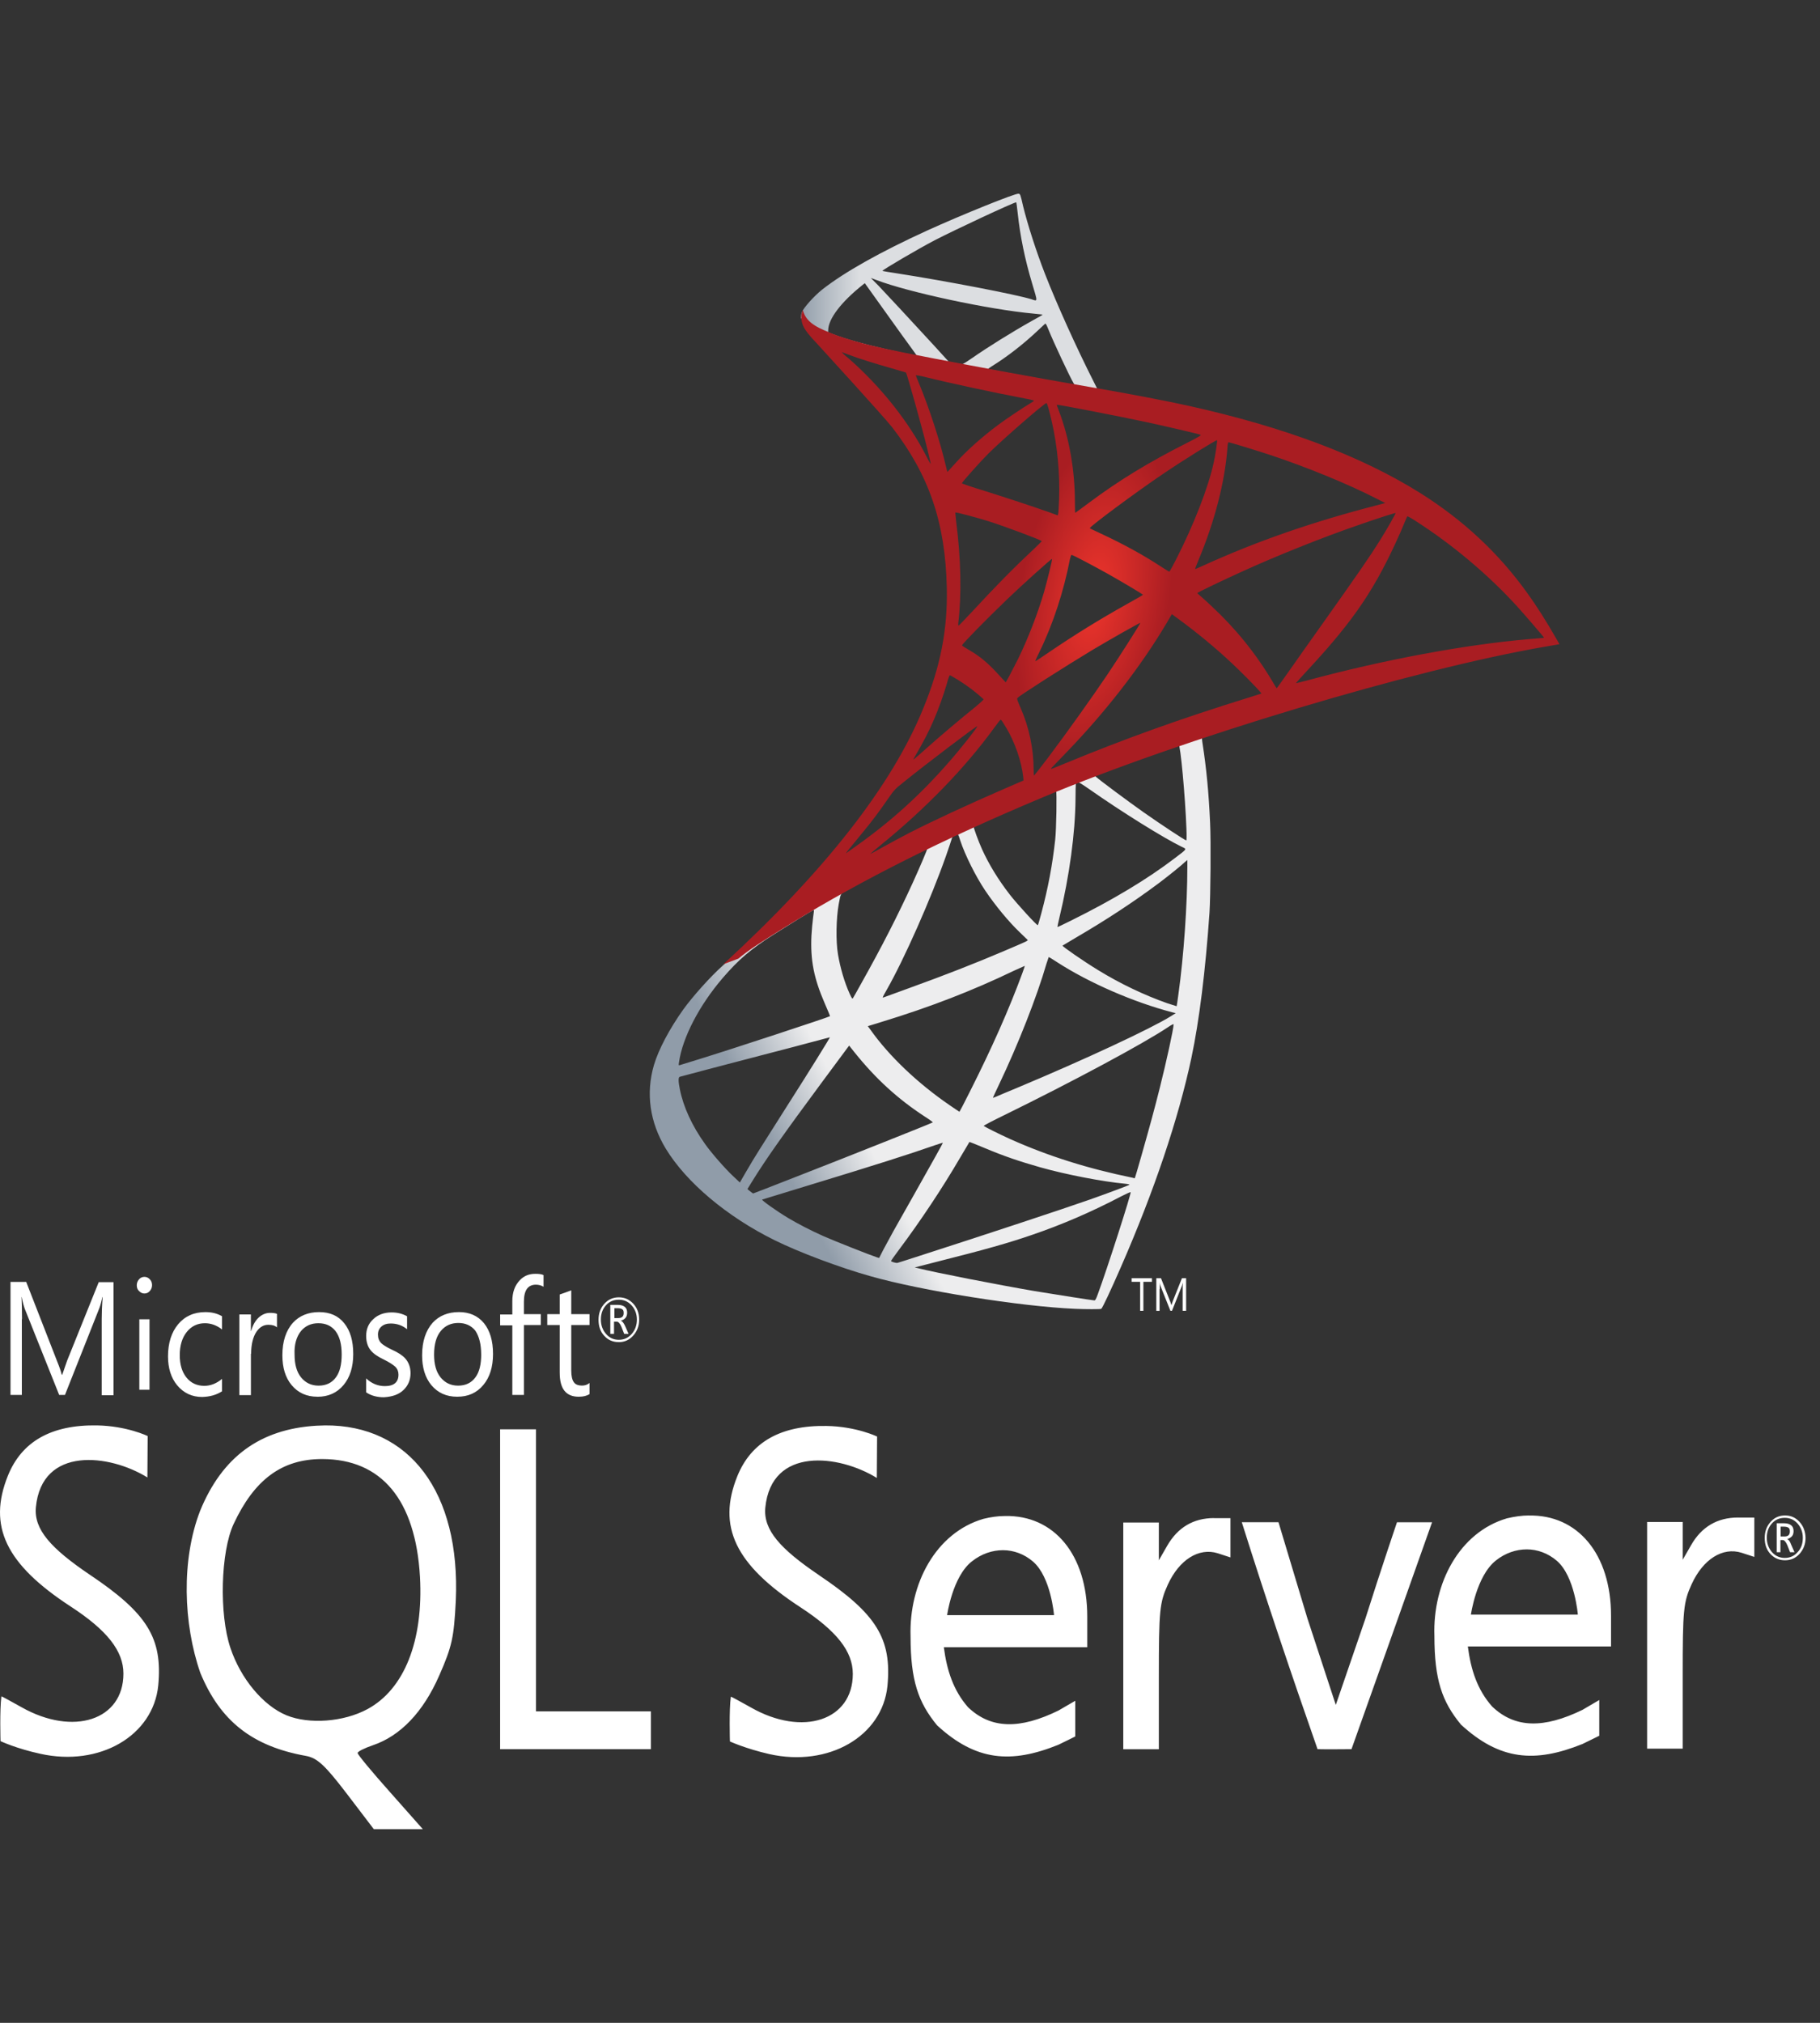 <svg width="81" height="90" viewBox="0 0 81 90" fill="none" xmlns="http://www.w3.org/2000/svg">
<rect x="0" y="0" width="81" height="90" fill="#333333" stroke="none"/>
<g clip-path="url(#clip0_102_69)">
<path d="M54.48 31.787L45.606 35.033L37.885 38.849L35.725 39.488C35.175 40.074 34.598 40.667 33.975 41.268C33.29 41.929 32.653 42.53 32.163 42.966C31.62 43.447 30.815 44.348 30.406 44.919C29.796 45.776 29.313 46.685 29.105 47.383C28.736 48.646 28.917 49.923 29.628 51.102C30.54 52.605 32.358 54.137 34.478 55.181C35.558 55.715 37.375 56.399 38.744 56.782C41.018 57.428 45.418 58.127 47.839 58.232C48.329 58.254 48.986 58.254 49.013 58.232C49.067 58.194 49.443 57.39 49.879 56.391C51.368 52.988 52.441 49.795 53.024 47.068C53.373 45.415 53.648 43.214 53.829 40.607C53.876 39.878 53.896 37.437 53.856 36.61C53.796 35.258 53.688 34.161 53.521 33.087C53.494 32.929 53.487 32.786 53.501 32.779C53.527 32.757 53.608 32.726 54.701 32.373L54.48 31.787V31.787H54.48V31.787ZM52.454 33.117C52.535 33.117 52.749 35.423 52.803 36.881C52.816 37.189 52.81 37.392 52.796 37.392C52.743 37.392 51.663 36.678 50.892 36.137C50.221 35.664 48.946 34.717 48.745 34.537C48.678 34.484 48.684 34.477 49.235 34.266C50.167 33.913 52.381 33.117 52.454 33.117ZM47.933 34.785C47.994 34.785 48.148 34.882 48.517 35.138C49.899 36.107 51.777 37.279 52.582 37.67C52.83 37.79 52.857 37.745 52.287 38.181C51.066 39.112 49.543 40.029 47.678 40.953C47.35 41.118 47.075 41.246 47.068 41.246C47.055 41.246 47.095 41.058 47.148 40.833C47.598 38.962 47.853 37.069 47.866 35.551C47.873 34.8 47.873 34.8 47.933 34.777C47.92 34.785 47.926 34.785 47.933 34.785ZM47.001 35.183C47.041 35.228 47.014 36.911 46.961 37.369C46.84 38.466 46.652 39.488 46.344 40.637C46.27 40.915 46.203 41.148 46.189 41.163C46.162 41.2 45.243 40.194 44.942 39.803C44.418 39.127 44.009 38.451 43.708 37.79C43.553 37.452 43.312 36.791 43.332 36.768C43.439 36.685 46.974 35.153 47.001 35.183ZM42.614 37.114C42.621 37.114 42.627 37.114 42.634 37.121C42.648 37.136 42.695 37.256 42.735 37.392C42.95 38.045 43.432 39.007 43.848 39.623C44.304 40.299 44.901 41.02 45.398 41.493C45.559 41.644 45.706 41.786 45.726 41.809C45.767 41.854 45.78 41.846 44.687 42.312C43.419 42.853 42.037 43.394 40.454 43.965C40.076 44.102 39.698 44.239 39.321 44.378C39.26 44.401 39.28 44.363 39.455 44.055C40.24 42.68 41.434 39.983 42.104 38.075C42.218 37.745 42.332 37.414 42.352 37.339C42.379 37.234 42.413 37.196 42.5 37.144C42.547 37.129 42.594 37.114 42.614 37.114ZM41.273 37.737C41.293 37.752 40.951 38.556 40.615 39.292C39.965 40.712 39.254 42.11 38.301 43.807C38.14 44.1 37.986 44.371 37.966 44.401C37.932 44.453 37.919 44.438 37.811 44.206C37.583 43.702 37.395 43.056 37.295 42.463C37.194 41.877 37.214 40.855 37.328 40.224C37.416 39.758 37.409 39.766 37.61 39.653C38.469 39.165 41.246 37.707 41.273 37.737ZM52.843 38.263V38.579C52.843 40.254 52.682 42.553 52.447 44.228C52.407 44.521 52.374 44.761 52.367 44.769C52.367 44.769 52.173 44.709 51.944 44.634C50.938 44.281 49.845 43.762 48.859 43.154C48.208 42.756 47.263 42.102 47.289 42.072C47.296 42.065 47.578 41.899 47.906 41.704C49.221 40.938 50.482 40.111 51.575 39.292C51.985 38.984 52.602 38.489 52.736 38.353L52.843 38.263ZM36.208 40.487C36.235 40.487 36.228 40.547 36.188 40.817C36.161 41.013 36.128 41.373 36.114 41.621C36.061 42.718 36.222 43.529 36.705 44.641C36.839 44.949 36.946 45.205 36.939 45.212C36.892 45.257 32.452 46.715 31.057 47.143C30.641 47.271 30.279 47.383 30.252 47.391C30.205 47.406 30.198 47.398 30.218 47.27C30.372 46.166 31.124 44.724 32.17 43.507C32.868 42.695 33.425 42.222 34.377 41.614C35.061 41.178 36.114 40.524 36.195 40.494C36.195 40.487 36.202 40.487 36.208 40.487ZM46.672 42.583C46.679 42.575 46.84 42.673 47.034 42.801C48.47 43.732 50.469 44.596 52.172 45.039L52.327 45.077L52.112 45.212C51.22 45.768 48.289 47.135 45.291 48.39C44.854 48.57 44.425 48.751 44.345 48.788C44.264 48.826 44.19 48.848 44.19 48.841C44.19 48.833 44.311 48.57 44.465 48.247C45.304 46.489 46.149 44.348 46.578 42.861C46.632 42.718 46.666 42.59 46.672 42.583ZM45.606 42.974C45.613 42.981 45.559 43.139 45.492 43.319C44.908 44.904 44.143 46.632 43.164 48.57C42.916 49.066 42.708 49.465 42.701 49.465C42.695 49.465 42.493 49.329 42.252 49.164C40.83 48.187 39.569 46.985 38.744 45.821L38.623 45.656L39.233 45.468C41.42 44.799 43.278 44.078 45.123 43.191C45.384 43.071 45.599 42.974 45.606 42.974ZM52.233 45.565C52.233 45.565 52.24 45.573 52.233 45.565C52.24 45.738 51.898 47.286 51.616 48.405C51.381 49.344 51.18 50.08 50.811 51.38C50.65 51.951 50.509 52.424 50.502 52.424C50.496 52.424 50.455 52.417 50.415 52.402C48.423 51.996 46.639 51.433 44.962 50.681C44.492 50.471 43.822 50.133 43.781 50.095C43.768 50.08 44.17 49.87 44.68 49.622C47.732 48.127 50.898 46.429 51.985 45.7C52.112 45.61 52.213 45.565 52.233 45.565ZM36.933 46.151C36.946 46.166 36.094 47.541 34.9 49.412C34.484 50.065 34.001 50.832 33.82 51.117C33.639 51.403 33.364 51.853 33.21 52.124L32.928 52.612L32.626 52.327C32.271 51.996 31.654 51.29 31.379 50.899C30.802 50.096 30.413 49.247 30.259 48.473C30.185 48.112 30.185 47.932 30.252 47.909C30.352 47.879 32.143 47.406 33.82 46.97C34.753 46.73 35.833 46.444 36.222 46.339C36.611 46.234 36.926 46.151 36.933 46.151ZM37.791 46.52L38.006 46.79C38.972 47.999 39.958 48.894 41.152 49.675C41.367 49.81 41.528 49.93 41.514 49.938C41.467 49.975 37.369 51.605 35.47 52.342C34.404 52.762 33.525 53.1 33.519 53.1C33.512 53.1 33.451 53.055 33.384 53.003L33.264 52.905L33.458 52.59C34.089 51.568 34.88 50.449 36.604 48.12L37.791 46.52ZM43.144 50.809C43.151 50.802 43.446 50.922 43.808 51.072C44.68 51.44 45.371 51.673 46.297 51.936C47.437 52.259 49.087 52.575 50.06 52.665C50.207 52.68 50.288 52.695 50.261 52.717C50.214 52.748 49.228 53.116 48.504 53.371C47.35 53.777 43.828 54.941 40.957 55.865C40.427 56.038 39.971 56.181 39.944 56.188C39.877 56.203 39.656 56.136 39.656 56.105C39.656 56.091 39.817 55.858 40.011 55.602C40.977 54.31 41.937 52.868 42.735 51.5C42.956 51.125 43.144 50.817 43.144 50.809ZM41.963 50.847C41.97 50.854 41.494 51.711 40.662 53.183C40.307 53.807 39.911 54.513 39.77 54.761C39.636 55.001 39.435 55.377 39.321 55.587L39.126 55.97L39.026 55.94C38.784 55.865 37.087 55.196 36.638 54.994C36.081 54.746 35.504 54.445 35.075 54.19C34.538 53.867 33.867 53.386 33.921 53.371C33.934 53.364 34.853 53.085 35.96 52.747C38.898 51.853 40.528 51.335 41.594 50.959C41.789 50.892 41.957 50.839 41.963 50.847ZM50.315 53.04H50.321C50.348 53.115 49.261 56.496 48.865 57.563C48.779 57.803 48.745 57.864 48.698 57.856C48.584 57.849 47.008 57.6 46.048 57.443C44.378 57.157 41.574 56.609 40.87 56.428L40.709 56.391L41.709 56.135C43.855 55.594 44.888 55.302 45.934 54.941C47.256 54.49 48.564 53.927 49.885 53.236C50.093 53.13 50.268 53.048 50.315 53.04Z" fill="url(#paint0_linear_102_69)"/>
<path d="M45.331 8.618C45.183 8.596 42.802 9.557 41.266 10.256C39.193 11.203 37.583 12.104 36.59 12.885C36.222 13.178 35.759 13.697 35.685 13.899C35.658 13.975 35.645 14.065 35.645 14.155L36.544 15.109L38.683 15.875L43.775 16.897L49.597 18.016L49.657 17.453C49.637 17.453 49.624 17.445 49.604 17.445L48.839 17.31L48.685 17.002C47.893 15.44 47.021 13.501 46.511 12.194C46.116 11.18 45.74 10.008 45.532 9.167C45.418 8.656 45.405 8.626 45.331 8.618V8.618H45.331V8.618ZM45.223 9.001H45.23C45.237 9.009 45.264 9.219 45.291 9.467C45.404 10.519 45.612 11.533 45.941 12.63C46.189 13.456 46.189 13.411 45.901 13.313C45.217 13.103 42.151 12.51 39.931 12.164C39.575 12.111 39.274 12.059 39.274 12.052C39.247 12.021 40.877 11.067 41.594 10.692C42.514 10.218 45.035 9.039 45.223 9.001ZM38.757 12.367L39.019 12.464C40.441 13.005 44.016 13.772 45.988 13.952C46.209 13.975 46.397 13.997 46.404 13.997C46.41 14.005 46.223 14.117 45.981 14.245C45.029 14.778 43.982 15.432 43.258 15.935C43.043 16.086 42.849 16.206 42.822 16.206C42.795 16.206 42.654 16.176 42.507 16.153L42.239 16.108L41.568 15.372C40.387 14.087 39.462 13.096 39.106 12.72L38.757 12.367ZM38.489 12.6L39.435 13.922C39.951 14.651 40.474 15.364 40.588 15.522C40.702 15.68 40.796 15.808 40.79 15.815C40.763 15.838 39.421 15.545 38.71 15.364C37.979 15.177 37.677 15.086 37.228 14.929L36.859 14.793V14.688C36.866 14.185 37.436 13.434 38.402 12.668L38.489 12.6ZM46.525 14.403C46.551 14.403 46.585 14.47 46.666 14.673C46.894 15.237 47.605 16.754 47.779 17.047C47.833 17.145 47.926 17.152 46.981 16.98C44.707 16.566 43.976 16.431 43.976 16.416C43.976 16.409 44.043 16.356 44.13 16.303C44.834 15.868 45.545 15.312 46.176 14.718C46.33 14.576 46.471 14.44 46.498 14.418C46.505 14.403 46.518 14.395 46.525 14.403Z" fill="url(#paint1_linear_102_69)"/>
<path d="M35.732 13.794C35.732 13.794 35.584 14.057 35.725 14.448C35.813 14.688 36.067 14.981 36.356 15.282C36.356 15.282 39.341 18.542 39.703 19.008C41.353 21.142 42.071 23.245 42.138 26.145C42.178 28.008 41.863 29.646 41.078 31.547C39.683 34.958 36.738 38.721 32.197 42.898L32.861 42.651C33.29 42.29 33.874 41.907 35.242 41.065C38.402 39.127 41.957 37.346 46.317 35.514C52.595 32.869 62.918 29.774 68.794 28.767L69.404 28.662L69.311 28.497C68.774 27.565 68.405 26.987 67.962 26.371C66.674 24.583 65.112 23.133 63.2 21.931C60.57 20.285 57.169 19.001 52.863 18.047C52.052 17.866 50.267 17.521 48.819 17.273C45.746 16.74 43.761 16.371 41.574 15.951C40.79 15.8 39.616 15.575 38.838 15.387C38.435 15.29 37.664 15.087 37.06 14.854C36.577 14.643 35.88 14.433 35.732 13.794ZM37.463 15.673C37.469 15.665 37.577 15.71 37.718 15.763C37.972 15.86 38.301 15.973 38.69 16.093C38.985 16.184 39.28 16.272 39.576 16.356C39.978 16.469 40.313 16.574 40.32 16.574C40.367 16.627 41.045 19.053 41.273 19.985C41.36 20.338 41.427 20.638 41.42 20.638C41.413 20.646 41.34 20.518 41.252 20.345C40.468 18.798 39.227 17.228 37.791 15.966C37.603 15.815 37.463 15.68 37.463 15.673ZM40.763 16.694C40.796 16.694 40.944 16.717 41.125 16.762C42.265 17.047 44.311 17.483 45.619 17.731C45.84 17.769 46.015 17.814 46.015 17.829C46.015 17.844 45.934 17.896 45.834 17.956C45.612 18.084 44.72 18.678 44.425 18.903C43.681 19.459 43.01 20.06 42.527 20.601C42.332 20.819 42.165 20.999 42.165 20.999C42.165 20.999 42.124 20.871 42.091 20.713C41.849 19.669 41.346 18.122 40.89 17.032C40.816 16.86 40.756 16.702 40.756 16.687C40.756 16.702 40.756 16.694 40.763 16.694ZM46.572 17.934C46.612 17.949 46.679 18.204 46.813 18.768C47.061 19.857 47.175 21.074 47.135 22.209C47.122 22.524 47.108 22.817 47.095 22.855L47.075 22.93L46.726 22.802C46.008 22.547 44.841 22.163 43.842 21.848C43.271 21.675 42.809 21.517 42.809 21.502C42.809 21.457 43.641 20.526 43.996 20.173C44.673 19.504 46.511 17.911 46.572 17.934ZM47.034 18.009C47.055 17.987 49.811 18.52 51.066 18.79C51.998 18.993 53.353 19.309 53.434 19.346C53.474 19.361 53.333 19.451 52.883 19.677C51.113 20.571 49.798 21.375 48.49 22.351C48.148 22.607 47.859 22.817 47.853 22.817C47.846 22.817 47.839 22.599 47.839 22.336C47.839 20.909 47.584 19.466 47.115 18.25C47.068 18.129 47.028 18.017 47.034 18.009ZM54.165 19.587C54.185 19.609 54.098 20.218 54.017 20.578C53.776 21.698 53.125 23.358 52.327 24.921C52.186 25.199 52.059 25.424 52.045 25.431C52.032 25.439 51.851 25.326 51.643 25.191C50.864 24.68 49.979 24.199 49.013 23.749C48.745 23.621 48.51 23.516 48.503 23.501C48.456 23.456 50.616 21.855 51.757 21.089C52.662 20.473 54.138 19.557 54.165 19.587ZM54.674 19.677C54.735 19.677 55.956 20.052 56.593 20.263C58.169 20.789 59.98 21.532 61.161 22.134L61.65 22.381L61.308 22.472C58.424 23.215 55.956 24.072 53.574 25.154C53.38 25.244 53.205 25.319 53.192 25.319C53.179 25.319 53.246 25.146 53.333 24.936C54.051 23.23 54.514 21.45 54.627 19.932C54.634 19.79 54.654 19.677 54.674 19.677ZM42.52 22.802C42.54 22.779 43.473 23.027 43.976 23.185C44.74 23.426 46.364 24.034 46.364 24.079C46.364 24.087 46.183 24.259 45.968 24.47C45.089 25.289 44.244 26.153 43.231 27.25C42.929 27.573 42.674 27.836 42.661 27.836C42.648 27.836 42.641 27.79 42.648 27.73C42.802 26.468 42.768 24.846 42.554 23.2C42.533 22.99 42.514 22.81 42.52 22.802ZM62.113 22.825C62.127 22.84 61.684 23.621 61.402 24.064C61 24.71 60.409 25.567 59.075 27.445C58.37 28.436 57.579 29.556 57.317 29.932C57.049 30.307 56.828 30.623 56.821 30.623C56.814 30.623 56.727 30.488 56.633 30.322C55.882 29.06 54.983 27.956 53.916 26.964C53.715 26.776 53.494 26.573 53.42 26.513C53.346 26.453 53.286 26.393 53.286 26.386C53.286 26.363 54.426 25.815 55.292 25.424C56.807 24.733 58.873 23.906 60.423 23.373C61.234 23.088 62.1 22.81 62.113 22.825ZM62.63 22.975C62.657 22.967 62.818 23.058 63.012 23.185C64.642 24.229 66.238 25.574 67.5 26.957C67.855 27.347 68.734 28.369 68.72 28.377C68.72 28.377 68.412 28.407 68.05 28.436C65.226 28.677 61.61 29.346 58.136 30.285C57.901 30.345 57.693 30.397 57.679 30.397C57.666 30.397 57.928 30.104 58.257 29.751C60.296 27.55 61.228 26.16 62.328 23.681C62.482 23.313 62.616 22.997 62.63 22.975C62.623 22.975 62.623 22.975 62.63 22.975ZM47.692 24.688C47.786 24.71 48.658 25.169 49.315 25.537C49.919 25.875 50.824 26.416 50.871 26.461C50.878 26.468 50.556 26.656 50.16 26.874C48.899 27.58 47.819 28.249 46.692 29.015C46.37 29.233 46.102 29.413 46.095 29.413C46.069 29.413 46.075 29.383 46.256 29.015C46.86 27.783 47.343 26.311 47.618 24.875C47.645 24.763 47.672 24.688 47.692 24.688ZM46.82 24.868C46.84 24.891 46.612 25.815 46.471 26.318C46.196 27.272 45.733 28.467 45.284 29.368C45.176 29.578 45.015 29.886 44.928 30.059L44.761 30.36L44.385 29.954C43.949 29.481 43.593 29.188 43.137 28.925C42.956 28.82 42.815 28.729 42.815 28.715C42.815 28.654 43.962 27.49 44.841 26.648C45.471 26.04 46.8 24.846 46.82 24.868ZM52.153 27.325L52.481 27.565C53.232 28.114 54.118 28.842 54.795 29.481C55.178 29.834 55.915 30.578 56.063 30.758L56.143 30.856L55.6 31.028C52.528 31.982 50.154 32.831 47.383 33.973C47.075 34.101 46.813 34.206 46.793 34.206C46.753 34.206 46.719 34.244 47.41 33.53C49.181 31.705 50.75 29.691 51.918 27.73L52.153 27.325ZM50.751 27.715C50.764 27.73 49.845 29.18 49.295 29.999C48.638 30.976 47.47 32.614 46.666 33.68C46.33 34.123 46.042 34.492 46.028 34.499C46.008 34.507 46.001 34.394 46.001 34.221C46.001 33.312 45.794 32.343 45.431 31.517C45.277 31.171 45.25 31.088 45.284 31.051C45.411 30.923 47.363 29.676 48.597 28.932C49.429 28.436 50.73 27.7 50.751 27.715ZM42.272 30.044C42.292 30.044 42.446 30.134 42.621 30.24C43.05 30.503 43.432 30.796 43.775 31.111C43.788 31.126 43.614 31.284 43.386 31.472C42.748 31.982 41.782 32.801 41.219 33.305C40.629 33.831 40.609 33.846 40.676 33.733C41.118 32.974 41.34 32.546 41.574 31.998C41.782 31.509 41.99 30.931 42.138 30.427C42.191 30.21 42.259 30.044 42.272 30.044ZM44.532 32.028C44.566 32.02 44.606 32.088 44.787 32.388C45.17 33.027 45.465 33.883 45.539 34.574L45.552 34.725L44.633 35.123C42.99 35.837 41.474 36.543 40.447 37.069C40.159 37.219 39.656 37.489 39.327 37.67C38.999 37.857 38.73 38 38.73 37.993C38.73 37.985 38.938 37.812 39.193 37.602C41.199 35.972 42.936 34.184 44.237 32.396C44.378 32.208 44.506 32.035 44.519 32.028L44.532 32.028ZM43.493 32.313C43.52 32.343 42.755 33.312 42.232 33.906C40.937 35.386 39.656 36.543 38.066 37.67C37.865 37.812 37.684 37.94 37.664 37.955C37.617 37.985 37.677 37.91 38.375 37.061C38.818 36.528 39.153 36.077 39.535 35.521C39.79 35.153 39.837 35.1 40.206 34.807C41.192 34.011 43.466 32.283 43.493 32.313Z" fill="url(#paint2_radial_102_69)"/>
<path d="M14.446 63.42C14.323 63.42 14.199 63.433 14.076 63.433C11.577 63.583 9.891 64.814 8.906 67.22C8.063 69.396 8.155 72.24 8.915 74.429C9.799 76.568 11.228 77.697 13.613 78.123C14.117 78.216 14.456 78.526 15.433 79.804L16.636 81.382H18.817L17.366 79.744C16.565 78.847 15.916 78.065 15.916 77.996C15.916 77.928 16.223 77.777 16.594 77.65C17.818 77.236 18.834 76.177 19.545 74.554C20.12 73.251 20.203 72.848 20.285 71.227C20.501 66.401 18.229 63.384 14.446 63.419L14.446 63.42ZM16.358 76.04C15.297 76.615 13.757 76.73 12.751 76.317C11.711 75.889 10.705 74.68 10.252 73.311C9.749 71.814 9.82 69.051 10.396 67.808C11.321 65.827 12.545 64.916 14.333 64.916C16.986 64.916 18.494 66.736 18.691 70.155C18.847 73.01 17.994 75.151 16.36 76.039L16.358 76.04ZM54.032 67.542C53.117 67.542 52.417 67.957 51.946 68.774L51.575 69.421V67.739H49.992V77.826H51.575V74.602C51.575 71.654 51.607 71.309 51.975 70.502C52.482 69.396 53.354 68.844 54.197 69.108L54.763 69.293V67.545H54.032V67.542ZM44.731 67.45C44.421 67.45 44.092 67.496 43.765 67.577C41.646 68.197 40.452 70.468 40.525 72.805C40.525 74.762 40.864 75.74 41.707 76.766C43.434 78.353 44.996 78.48 47.104 77.628C47.464 77.457 47.855 77.258 47.855 77.258V75.671L47.104 76.107C45.398 76.939 44.113 76.939 43.084 75.959C42.428 75.211 42.139 74.313 42.006 73.288H48.389V71.928C48.389 69.156 46.899 67.405 44.73 67.45H44.731ZM42.15 71.873C42.15 71.873 42.385 70.143 43.26 69.465C43.681 69.132 44.164 68.971 44.637 68.971C45.111 68.971 45.584 69.142 45.974 69.477C46.775 70.167 46.91 71.86 46.91 71.86H42.15V71.873H42.15ZM3.982 70.053C2.265 68.889 1.504 68.049 1.597 67.059C1.863 64.319 4.886 64.698 6.56 65.735L6.572 63.892C6.572 63.892 5.646 63.443 4.32 63.419C2.285 63.385 0.97 64.132 0.353 65.653C-0.552 67.897 0.25 69.59 3.147 71.478C4.774 72.538 5.493 73.459 5.493 74.462C5.493 76.535 3.261 77.258 0.959 75.958C0.485 75.694 0.085 75.473 0.063 75.473C-0.019 76.061 0.023 77.467 0.023 77.467C0.023 77.467 0.731 77.8 1.792 78.029C4.423 78.617 6.817 77.235 7.043 74.99C7.24 72.883 6.56 71.778 3.982 70.052L3.982 70.053ZM68.044 67.426C67.735 67.426 67.407 67.474 67.066 67.554C64.95 68.175 63.758 70.446 63.839 72.783C63.839 74.737 64.177 75.706 65.02 76.73C66.747 78.319 68.309 78.447 70.428 77.594C70.786 77.422 71.176 77.227 71.176 77.227V75.637L70.427 76.076C68.717 76.905 67.432 76.905 66.407 75.925C65.747 75.178 65.46 74.29 65.327 73.254H71.7V71.894C71.7 69.135 70.21 67.383 68.041 67.429L68.044 67.426ZM65.462 71.849C65.462 71.849 65.701 70.122 66.574 69.43C66.994 69.096 67.477 68.935 67.95 68.935C68.421 68.935 68.897 69.107 69.287 69.442C70.088 70.133 70.223 71.837 70.223 71.837H65.464L65.462 71.849ZM36.444 70.076C34.727 68.914 33.968 68.072 34.06 67.081C34.327 64.34 37.349 64.721 39.023 65.757L39.035 63.914C39.035 63.914 38.109 63.465 36.783 63.444C34.749 63.41 33.433 64.157 32.815 65.678C31.911 67.922 32.723 69.615 35.612 71.503C37.236 72.562 37.955 73.471 37.955 74.474C37.955 76.547 35.725 77.282 33.422 75.97C32.951 75.706 32.55 75.488 32.526 75.488C32.444 76.075 32.486 77.481 32.486 77.481C32.486 77.481 33.185 77.802 34.243 78.044C36.877 78.633 39.272 77.252 39.497 75.007C39.693 72.91 39.014 71.805 36.444 70.078V70.076H36.444ZM77.347 67.518C76.432 67.518 75.723 67.934 75.26 68.752L74.89 69.396V67.716H73.306V77.801H74.889V74.577C74.889 71.63 74.92 71.284 75.29 70.479C75.796 69.374 76.669 68.82 77.511 69.086L78.077 69.27V67.519H77.347V67.518ZM23.854 70.018V63.593H22.258V77.824H28.97V76.143H23.854V70.018H23.854ZM60.766 72.021L59.45 75.855L58.185 71.999L56.9 67.727H55.267C56.325 71.089 57.477 74.508 58.638 77.824C59.141 77.837 59.646 77.824 60.149 77.824L61.926 72.827L63.735 67.728H62.173C62.173 67.728 61.484 69.754 60.765 72.022L60.766 72.021ZM27.532 59.715C27.789 59.715 28.003 59.623 28.18 59.425C28.354 59.229 28.446 59 28.446 58.712C28.446 58.424 28.354 58.184 28.18 57.999C28.003 57.814 27.799 57.721 27.543 57.721C27.284 57.721 27.07 57.814 26.895 58.009C26.718 58.205 26.638 58.445 26.638 58.722C26.638 59.013 26.721 59.253 26.895 59.435C27.06 59.62 27.275 59.713 27.532 59.713V59.715ZM26.966 58.078C27.119 57.907 27.305 57.827 27.543 57.827C27.767 57.827 27.954 57.907 28.109 58.078C28.263 58.25 28.345 58.458 28.345 58.712C28.345 58.965 28.263 59.185 28.109 59.356C27.954 59.528 27.767 59.61 27.543 59.61C27.316 59.61 27.131 59.53 26.978 59.356C26.824 59.185 26.742 58.965 26.742 58.712C26.742 58.458 26.813 58.25 26.966 58.078ZM27.346 58.804H27.45C27.523 58.804 27.595 58.883 27.657 59.034L27.78 59.346H27.975L27.822 58.999C27.759 58.861 27.698 58.781 27.626 58.758C27.717 58.734 27.789 58.7 27.841 58.631C27.892 58.572 27.911 58.491 27.911 58.4C27.911 58.294 27.882 58.215 27.819 58.157C27.749 58.091 27.635 58.056 27.489 58.056H27.162V59.346H27.327V58.804L27.346 58.804ZM27.346 58.205H27.49C27.594 58.205 27.667 58.229 27.707 58.263C27.746 58.297 27.757 58.342 27.757 58.424C27.757 58.573 27.674 58.643 27.521 58.643H27.344V58.205H27.346ZM0.98 58.689C0.98 58.24 0.968 57.907 0.959 57.71H0.968C1.01 57.942 1.06 58.115 1.102 58.23L2.634 62.064H2.891L4.424 58.196C4.465 58.09 4.506 57.931 4.557 57.711H4.569C4.538 58.094 4.527 58.427 4.527 58.692V62.076H5.052V57.046H4.394L2.985 60.544C2.934 60.683 2.862 60.89 2.77 61.165H2.748C2.718 61.029 2.646 60.822 2.543 60.568L1.166 57.034H0.467V62.064H0.972V58.692L0.98 58.689ZM6.201 58.699H6.654V61.832H6.201V58.699ZM6.428 57.55C6.522 57.55 6.602 57.514 6.664 57.444C6.726 57.376 6.767 57.286 6.767 57.18C6.767 57.077 6.737 56.985 6.665 56.916C6.601 56.846 6.52 56.81 6.427 56.81C6.335 56.81 6.252 56.846 6.191 56.916C6.128 56.985 6.087 57.077 6.087 57.18C6.087 57.295 6.119 57.376 6.191 57.444C6.262 57.514 6.335 57.55 6.427 57.55H6.428ZM9.882 61.901V61.349C9.634 61.556 9.368 61.659 9.092 61.659C8.762 61.659 8.494 61.532 8.299 61.289C8.104 61.049 8 60.715 8 60.299C8 59.863 8.104 59.517 8.319 59.253C8.525 59 8.793 58.873 9.12 58.873C9.388 58.873 9.645 58.965 9.882 59.15V58.563C9.666 58.436 9.42 58.378 9.142 58.378C8.628 58.378 8.227 58.563 7.927 58.919C7.63 59.276 7.477 59.761 7.477 60.345C7.477 60.865 7.61 61.303 7.887 61.637C8.176 61.98 8.545 62.154 8.998 62.154C9.348 62.143 9.634 62.062 9.882 61.901ZM11.177 60.23C11.177 59.817 11.26 59.483 11.413 59.253C11.557 59.046 11.731 58.942 11.938 58.942C12.112 58.942 12.236 58.977 12.327 59.058V58.458C12.256 58.424 12.153 58.412 12.02 58.412C11.835 58.412 11.67 58.482 11.525 58.61C11.372 58.746 11.249 58.953 11.177 59.218H11.166V58.482H10.653V62.073H11.167V60.23H11.177ZM14.128 62.145C14.611 62.145 15 61.97 15.289 61.624C15.577 61.281 15.721 60.819 15.721 60.243C15.721 59.656 15.589 59.207 15.32 58.873C15.053 58.539 14.683 58.378 14.2 58.378C13.716 58.378 13.328 58.539 13.039 58.85C12.73 59.194 12.567 59.678 12.567 60.3C12.567 60.842 12.699 61.291 12.977 61.624C13.265 61.97 13.646 62.143 14.128 62.143V62.145ZM13.397 59.219C13.593 58.988 13.85 58.873 14.168 58.873C14.498 58.873 14.746 58.988 14.93 59.219C15.115 59.461 15.207 59.805 15.207 60.266C15.207 60.704 15.124 61.049 14.95 61.28C14.775 61.522 14.518 61.65 14.179 61.65C13.849 61.65 13.593 61.521 13.397 61.28C13.203 61.037 13.11 60.704 13.11 60.266C13.089 59.83 13.192 59.474 13.397 59.219ZM17.971 61.832C18.167 61.636 18.271 61.396 18.271 61.095C18.271 60.831 18.188 60.612 18.035 60.439C17.91 60.3 17.717 60.175 17.437 60.048C17.189 59.932 17.036 59.829 16.954 59.748C16.871 59.656 16.821 59.541 16.821 59.379C16.821 59.229 16.872 59.114 16.974 59.022C17.078 58.93 17.21 58.885 17.387 58.885C17.664 58.885 17.901 58.967 18.117 59.14V58.564C17.91 58.448 17.685 58.392 17.428 58.392C17.098 58.392 16.819 58.494 16.614 58.691C16.398 58.886 16.296 59.14 16.296 59.438C16.296 59.702 16.367 59.921 16.501 60.082C16.614 60.22 16.808 60.36 17.076 60.485C17.333 60.612 17.508 60.727 17.601 60.819C17.693 60.912 17.734 61.026 17.734 61.163C17.734 61.498 17.529 61.671 17.128 61.671C16.819 61.671 16.542 61.557 16.295 61.328V61.948C16.519 62.099 16.788 62.167 17.084 62.167C17.465 62.145 17.764 62.04 17.969 61.833L17.971 61.832ZM20.419 58.378C19.935 58.378 19.546 58.539 19.257 58.85C18.951 59.194 18.786 59.678 18.786 60.3C18.786 60.842 18.919 61.291 19.196 61.625C19.485 61.971 19.864 62.143 20.348 62.143C20.843 62.143 21.22 61.969 21.509 61.623C21.798 61.28 21.942 60.818 21.942 60.242C21.942 59.655 21.807 59.206 21.541 58.872C21.263 58.538 20.892 58.377 20.421 58.377L20.419 58.378ZM21.416 60.266C21.416 60.704 21.333 61.049 21.159 61.28C20.984 61.522 20.727 61.65 20.388 61.65C20.058 61.65 19.802 61.521 19.606 61.28C19.412 61.037 19.319 60.704 19.319 60.266C19.319 59.804 19.421 59.447 19.627 59.207C19.822 58.977 20.079 58.861 20.398 58.861C20.717 58.861 20.973 58.977 21.157 59.207C21.323 59.46 21.415 59.805 21.415 60.266H21.416ZM22.805 62.063H23.317V58.954H24.068V58.47H23.317V57.916C23.317 57.411 23.492 57.158 23.852 57.158C23.974 57.158 24.098 57.192 24.19 57.25V56.731C24.098 56.685 23.974 56.675 23.819 56.675C23.542 56.675 23.316 56.767 23.131 56.963C22.915 57.192 22.801 57.491 22.801 57.895V58.484H22.259V58.967H22.801V62.065L22.805 62.063ZM24.911 61.083C24.911 61.786 25.188 62.143 25.754 62.143C25.959 62.143 26.113 62.106 26.237 62.025V61.531C26.143 61.61 26.031 61.647 25.907 61.647C25.733 61.647 25.61 61.601 25.538 61.496C25.465 61.394 25.424 61.219 25.424 60.979V58.952H26.237V58.469H25.424V57.41C25.247 57.479 25.074 57.537 24.91 57.595V58.469H24.356V58.952H24.91V61.082L24.911 61.083ZM80.081 67.703C79.907 67.518 79.701 67.426 79.445 67.426C79.186 67.426 78.971 67.519 78.796 67.716C78.622 67.911 78.539 68.152 78.539 68.43C78.539 68.717 78.622 68.958 78.795 69.142C78.97 69.327 79.184 69.42 79.444 69.42C79.699 69.42 79.915 69.327 80.092 69.132C80.265 68.934 80.357 68.705 80.357 68.419C80.348 68.129 80.255 67.888 80.08 67.703L80.081 67.703ZM79.999 69.063C79.846 69.235 79.659 69.314 79.433 69.314C79.209 69.314 79.023 69.235 78.867 69.063C78.714 68.889 78.632 68.671 78.632 68.416C78.632 68.165 78.702 67.957 78.858 67.782C79.011 67.611 79.196 67.532 79.433 67.532C79.657 67.532 79.843 67.611 79.999 67.782C80.152 67.957 80.235 68.165 80.235 68.416C80.235 68.683 80.164 68.889 79.999 69.063ZM79.537 68.476C79.629 68.452 79.702 68.406 79.753 68.349C79.805 68.289 79.823 68.209 79.823 68.117C79.823 68.014 79.794 67.932 79.731 67.875C79.661 67.809 79.546 67.773 79.401 67.773H79.074V69.062H79.239V68.52H79.341C79.412 68.52 79.483 68.6 79.546 68.75L79.669 69.061H79.865L79.712 68.715C79.659 68.564 79.597 68.495 79.535 68.473L79.537 68.476ZM79.424 68.359H79.247V67.924H79.392C79.494 67.924 79.566 67.945 79.608 67.981C79.649 68.015 79.658 68.06 79.658 68.142C79.658 68.291 79.576 68.36 79.423 68.36L79.424 68.359ZM50.743 58.321H50.887V57.031H51.268V56.87H50.363V57.031H50.743V58.321H50.743ZM51.616 57.352C51.616 57.226 51.616 57.123 51.607 57.066C51.617 57.134 51.638 57.18 51.648 57.215L52.09 58.321H52.16L52.603 57.204C52.615 57.17 52.625 57.125 52.645 57.066C52.635 57.18 52.635 57.273 52.635 57.343V58.32H52.789V56.87H52.603L52.203 57.871C52.193 57.907 52.161 57.976 52.142 58.056H52.13C52.121 58.009 52.1 57.963 52.071 57.884L51.67 56.87H51.462V58.322H51.607V57.353L51.616 57.352Z" fill="white"/>
</g>
<defs>
<linearGradient id="paint0_linear_102_69" x1="35.595" y1="53.339" x2="38.982" y2="51.552" gradientUnits="userSpaceOnUse">
<stop stop-color="#909CA9"/>
<stop offset="1" stop-color="#EDEDEE"/>
</linearGradient>
<linearGradient id="paint1_linear_102_69" x1="35.668" y1="13.303" x2="38.25" y2="13.303" gradientUnits="userSpaceOnUse">
<stop stop-color="#939FAB"/>
<stop offset="1" stop-color="#DCDEE1"/>
</linearGradient>
<radialGradient id="paint2_radial_102_69" cx="0" cy="0" r="1" gradientUnits="userSpaceOnUse" gradientTransform="translate(48.697 26.566) rotate(-170.45) scale(3.338 7.438)">
<stop stop-color="#EE352C"/>
<stop offset="1" stop-color="#A91D22"/>
</radialGradient>
<clipPath id="clip0_102_69">
<rect width="80.357" height="90" fill="white"/>
</clipPath>
</defs>
</svg>
